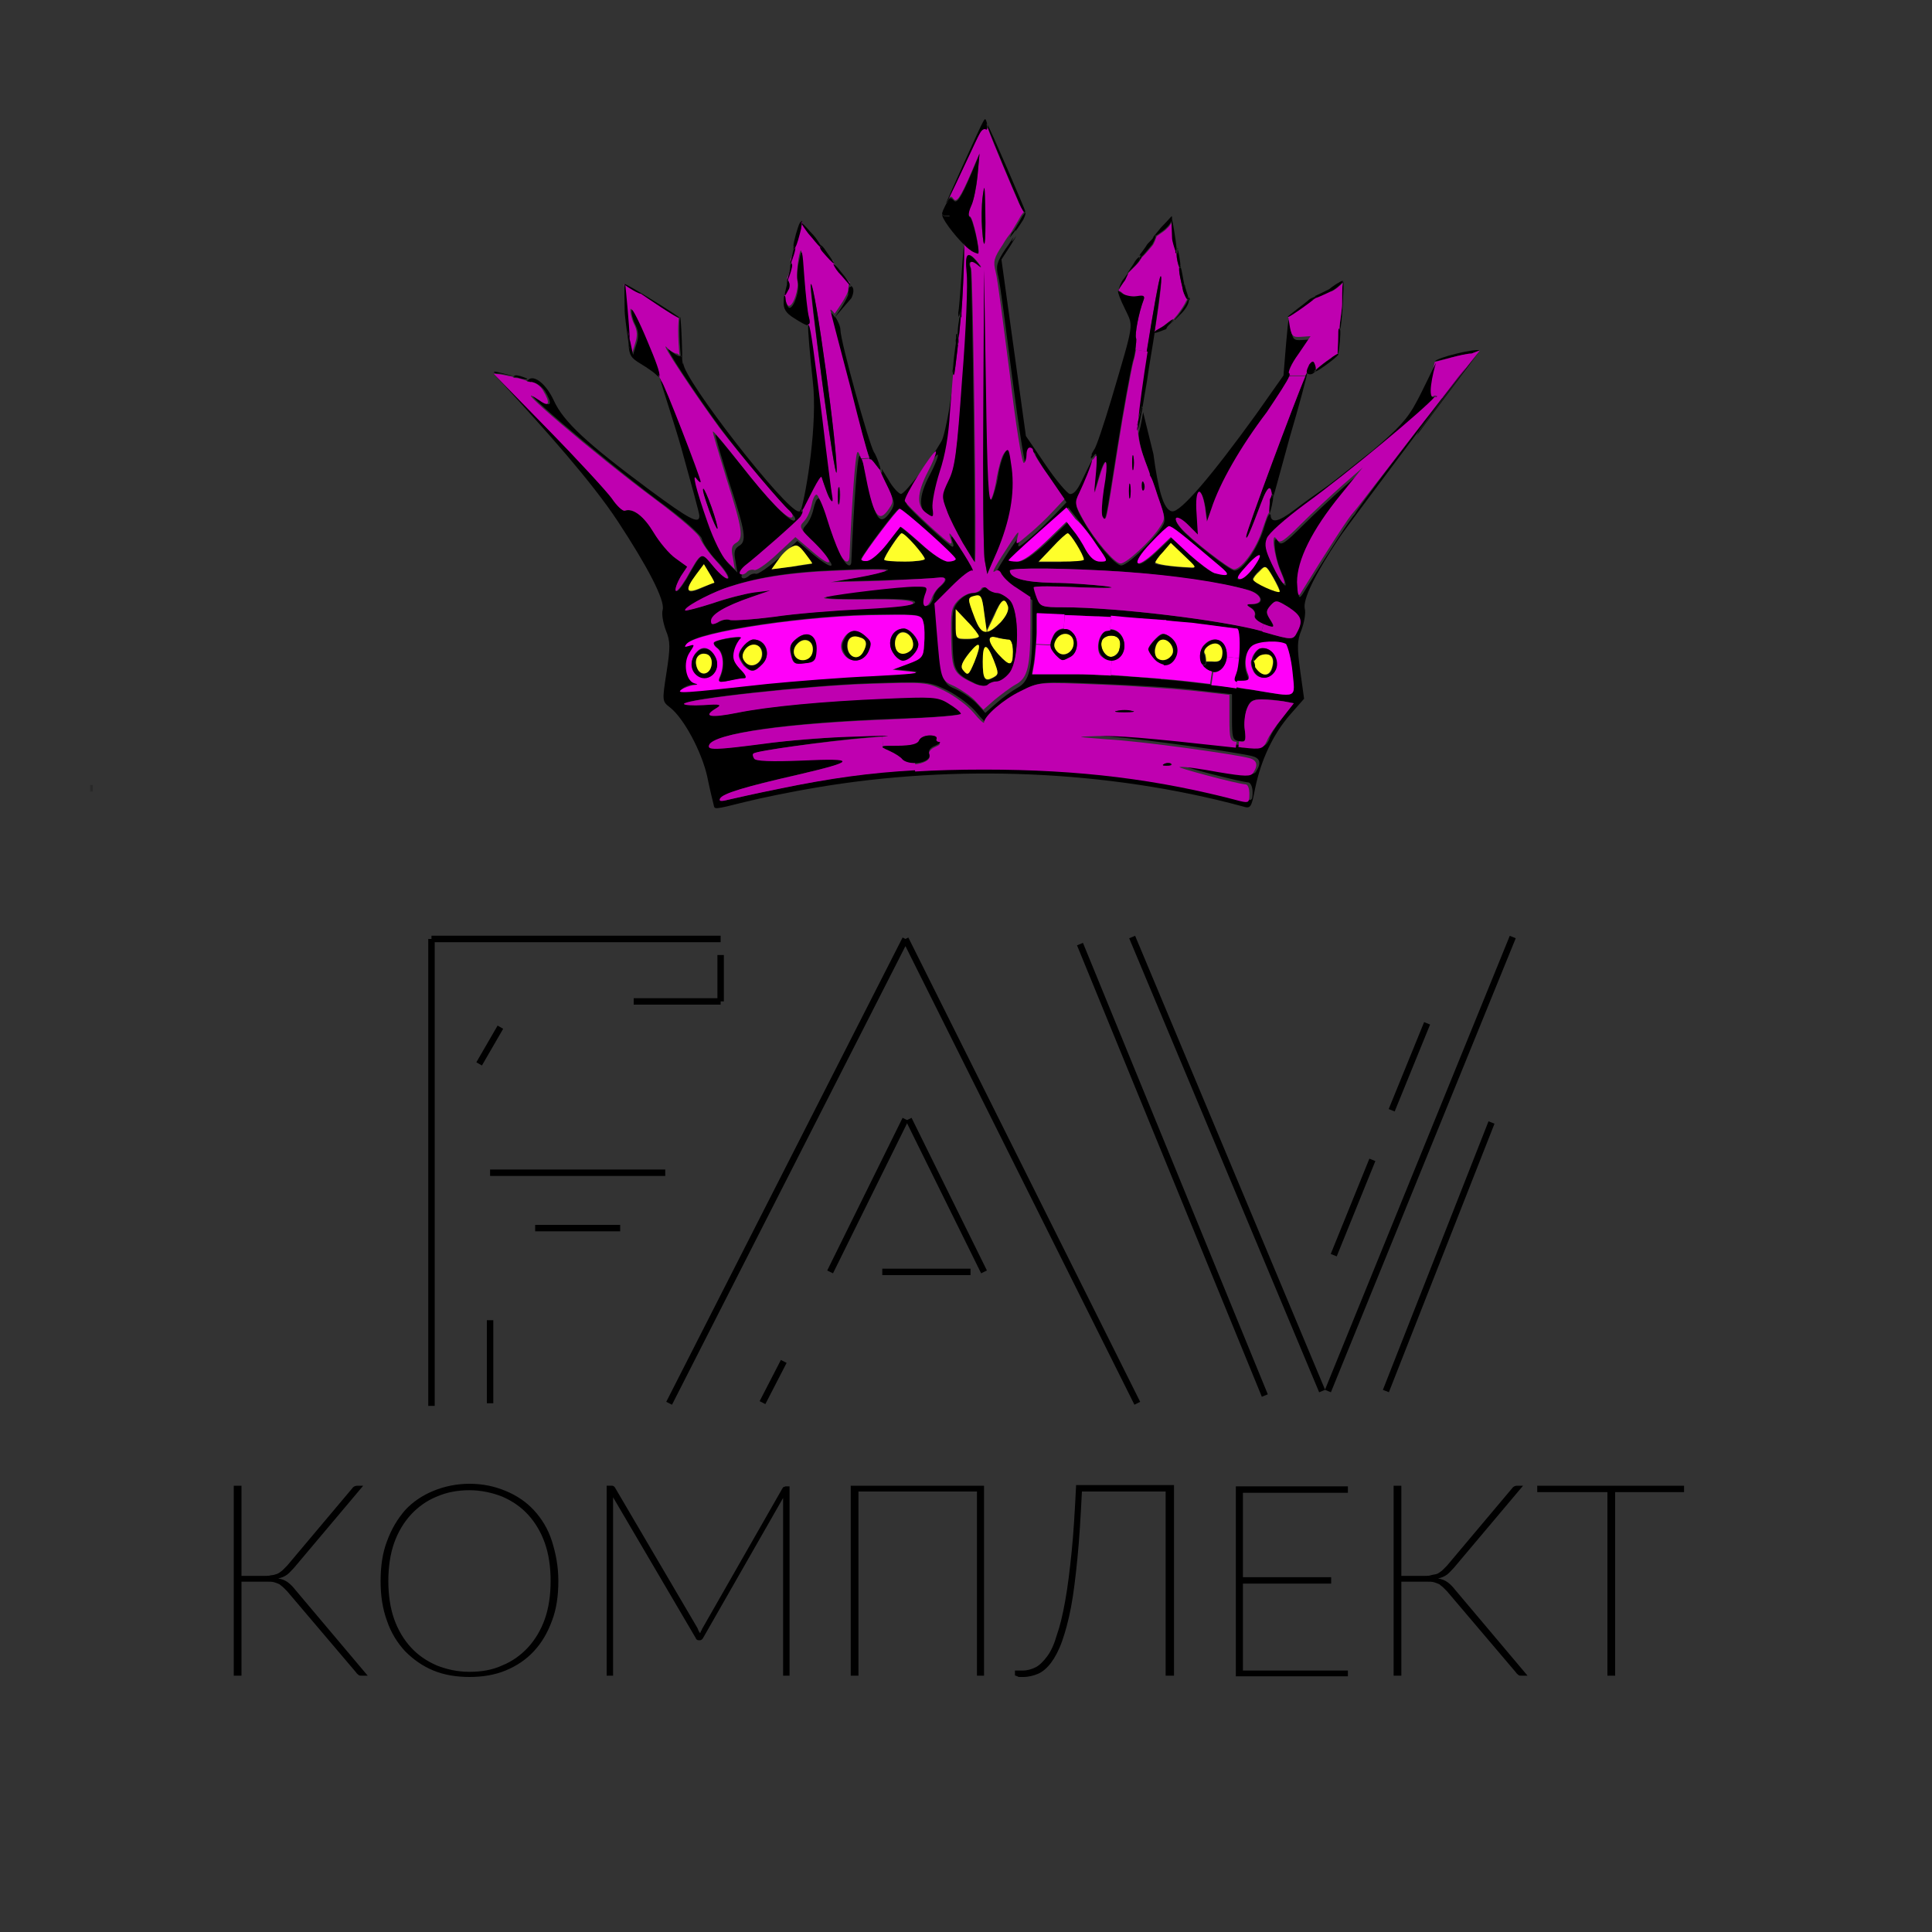 <svg id="Слой_1" xmlns="http://www.w3.org/2000/svg" viewBox="0 0 300 300"><rect x="0" y="0" width="300" height="300" fill="#333333" stroke="none"/><style>.st0,.st1,.st2{fill:#fff;stroke:#000;stroke-miterlimit:10}.st1,.st2{fill:none}.st2{opacity:.2}.st3{fill:#bf00b0}.st4{fill:#ff00f9}.st5{fill:#feff2a}</style><path class="st0" d="M140.6 145.8l-36.7 72.1m36.7-44.1l-11.7 23.7 11.7-23.7zm10.1 23.7H137h13.7zm25.9 20.4l-36-72.1"/><path class="st1" d="M175.8 145.5l29.5 70.5m29.6-70.5L206.2 216m-94.3-70.2H67m0 72.5v-72.5m9.1 36.3h27.2M76.1 205v12.9m7-27.2h13.2m15.6-42.4v7.2m-13.5 0h13.5m9.8 55.9l-3.3 6.4m49.3-71.2l28.7 70.1"/><path d="M57.1 260.2h-.9c-.2 0-.4 0-.5-.1-.1-.1-.3-.2-.4-.4l-10.7-12.6-.6-.6c-.2-.2-.4-.3-.6-.5-.2-.1-.5-.2-.8-.3-.3-.1-.7-.1-1.1-.1h-4v14.6h-1.2v-29.5h1.2v14h3.6c.4 0 .7 0 1-.1.3 0 .6-.1.9-.2.3-.1.5-.3.8-.5l.8-.8 10.1-12c.2-.3.5-.4.8-.4h.9l-10.7 12.7c-.4.4-.7.8-1.1 1.1-.4.3-.9.5-1.4.6.6.1 1.1.3 1.5.6.4.3.8.7 1.1 1.1l11.3 13.4zm29.6-14.7c0 2.3-.3 4.4-1 6.2-.7 1.9-1.6 3.4-2.8 4.7-1.2 1.3-2.7 2.3-4.4 3s-3.6 1-5.6 1c-2 0-3.9-.3-5.6-1s-3.1-1.7-4.4-3c-1.2-1.3-2.2-2.9-2.8-4.7-.7-1.9-1-3.9-1-6.2 0-2.3.3-4.4 1-6.2.7-1.9 1.6-3.4 2.8-4.8 1.2-1.3 2.7-2.3 4.4-3s3.6-1.1 5.6-1.1c2.1 0 3.9.4 5.6 1.1s3.2 1.7 4.4 3c1.2 1.3 2.2 2.9 2.8 4.8s1 3.9 1 6.2zm-1.2 0c0-2.2-.3-4.2-.9-5.9-.6-1.7-1.5-3.2-2.6-4.4-1.1-1.2-2.4-2.1-4-2.8-1.5-.6-3.3-1-5.1-1-1.8 0-3.5.3-5.1 1-1.5.6-2.9 1.6-4 2.8-1.1 1.2-2 2.7-2.6 4.4-.6 1.7-.9 3.7-.9 5.9s.3 4.2.9 5.9 1.5 3.2 2.6 4.4c1.1 1.2 2.4 2.1 4 2.8 1.5.6 3.2 1 5.1 1 1.9 0 3.6-.3 5.1-1 1.5-.6 2.9-1.6 4-2.8 1.1-1.2 2-2.7 2.6-4.4s.9-3.7.9-5.9zm37.1-14.8v29.5h-1v-27.6l-12.4 21.7c-.1.2-.3.4-.5.4h-.2c-.2 0-.4-.1-.5-.4l-12.8-21.8v27.7h-1v-29.5h.8c.1 0 .2 0 .3.1.1 0 .1.1.2.2l12.8 21.8c.1.3.2.5.4.8.1-.1.1-.3.2-.4.1-.1.1-.3.2-.4l12.4-21.7c.1-.1.1-.2.2-.2s.2-.1.3-.1h.6zm30.3 29.5h-1.2v-28.6h-18.4v28.6h-1.2v-29.5h20.7v29.5zm29.3 0H181v-28.6h-13c-.2 4-.4 7.4-.7 10.4s-.6 5.5-1 7.6c-.4 2.1-.9 3.9-1.4 5.3-.5 1.4-1.1 2.5-1.7 3.3-.6.8-1.3 1.4-2 1.7s-1.5.5-2.3.5h-.5c-.2 0-.3 0-.4-.1-.1 0-.2-.1-.3-.1s-.1-.1-.1-.1v-.7h1.2c.7 0 1.4-.2 2-.5.6-.3 1.2-.9 1.8-1.7.6-.8 1.1-1.9 1.5-3.3.5-1.4.9-3.1 1.3-5.3s.7-4.7 1-7.6.5-6.4.7-10.4h15.2v29.6zm27.1-.9v1h-17.4v-29.5h17.4v1H193v13.1h13.7v1H193v13.5h16.3zm27.9.9h-.9c-.2 0-.4 0-.5-.1s-.3-.2-.4-.4l-10.7-12.6-.6-.6c-.2-.2-.4-.3-.6-.5-.2-.1-.5-.2-.8-.3-.3-.1-.7-.1-1.1-.1h-4v14.6h-1.2v-29.5h1.2v14h3.6c.4 0 .7 0 1-.1s.6-.1.9-.2c.3-.1.5-.3.8-.5l.8-.8 10.1-12c.2-.3.5-.4.8-.4h.9l-10.7 12.7c-.4.4-.7.8-1.1 1.1-.4.3-.9.5-1.4.6.6.1 1.1.3 1.5.6.4.3.8.7 1.1 1.1l11.3 13.4zm24.4-28.5h-10.8v28.5h-1.2v-28.5h-10.9v-1h22.8v1z"/><path class="st2" d="M14 122.4h.4"/><path class="st1" d="M74.4 165.2l3.3-5.7m153.9 14.8L215.2 216"/><path class="st0" d="M141.1 173.8l11.7 23.7-11.7-23.7z"/><path class="st1" d="M221.6 158.9l-5.5 13.5m-3 7.7l-6 14.8"/><g id="XMLID_1_"><path d="M229.8 54.3zm0 0c0 .1 0 .1 0 0zm0 0c0 .1 0 .1 0 0 0 .1 0 0 0 0zm-7 1.8s-.1-.1 0 0c.5-.6 6.1-2 7-1.7l-1.3.5c-1.3 0-5.1 1.2-5.7 1.2zm7-1.7c-.6.9-9.2 12.3-9.8 13.2l.3-.6c3.9-5.2 7.2-9.6 7.3-9.8 1.1-1.5 2-2.5 2.2-2.8z"/><path class="st3" d="M228.5 54.9l1.3-.5c-.2.3-1.1 1.4-2.2 2.8-.1.1-1.6 2-3.6 4.6l-1.2-.1c.2-.3.2-.4-.2-.2-1.3.7-.2-3.8.2-5.3.6-.1 4.4-1.3 5.7-1.3z"/><path d="M224 61.7c2-2.6 3.5-4.5 3.6-4.6-2.5 3.2-6.3 8.1-6.5 8.4l-.8 1.4c-5.3 7.1-11.7 15.6-12.4 16.7-3.8 5.7-5.6 9.5-5.3 10.9.2.7-.1 2.2-.5 3.3-.7 1.7-.7 2.7-.2 6.4l.6 4.3-2.2 2.5c-2.6 3-4.5 7-5.4 11.4-.6 3.1-.7 3.2-2 2.8-20.8-5.6-44.5-6.6-66.2-2.9-3.6.6-8.5 1.6-10.9 2.2-5.2 1.3-4.8 1.2-5 .4-.1-.4-.6-2.4-1-4.4-.9-3.9-3.6-8.9-5.7-10.6-1.3-1-1.3-1-.6-5.5.6-3.9.6-4.8-.1-6.5-.4-1.1-.7-2.5-.5-3.2.4-1.5-2.4-6.8-7-13.8-4.1-6.2-11.1-14-17.7-21.2-.9-.9-1.4-1.5-1.6-1.7h.1c.8.8 4.5 4.6 8.7 8.9 4.5 4.7 8.9 9.4 9.7 10.5.8 1.1 1.7 2 2 1.9 1.2-.4 3 .9 4.5 3.4.9 1.5 2.4 3.3 3.4 4l1.8 1.3-1 1.5c-.6.8-1 1.8-.8 2.2.1.4.8-.5 1.6-1.8 2.5-4.4 2.3-4.3 4.3-1.9 1 1.2 2 2 2.2 1.8.2-.2-.6-1.5-1.8-2.7-1.2-1.3-2.2-2.8-2.3-3.4-.1-.6-3-3.2-7-6.1-9.3-7-23.8-19.4-17.9-15.3 1.5 1 1.7.4.5-1.6-.5-.7-1.3-1.3-1.9-1.3-.1-.1-.3-.2-.7-.4.9-.9 2.8.6 4 3.2 1.5 3.3 5.2 6.7 14.9 13.9 6.1 4.5 7.7 5.4 7.7 4 0-.4-1.3-5.1-2.8-10.5-1.1-3.9-3-9.5-3.3-10.8.1 0 .1 0 .1-.1.1.2.3.5.5 1 .3 0 6.1 15 6.1 15.6 0 .2-.3 0-.6-.4-.8-1.3-.2 1.4 1.7 6.8.9 2.5 2.2 5.2 2.9 5.9l1.3 1.3-.3-1.8c-.3-1.4-.1-1.9.5-2.3 1.3-.7 1.1-2.1-1.5-10-1.2-3.9-2.2-7.2-2.1-7.3s1.9 2.2 4.2 5c4.3 5.5 7.6 8.8 8.1 8.3.2-.2 0-.6-.4-1-1.2-.9-7.8-8.9-10.9-13-3.9-5.3-9.4-13.6-8.2-12.5.6.5 1.3 1 1.6 1 .2 0 .3.1.4.3.1.7.1 1.1.2.8 0 2.5 16 23 17.9 23 .2 0 .4 0 .6.1-.2.6-.1.7.2.1.3.2.2.6-.2 1.2-.4.7-6.9 6.3-8.6 7.6-.7.5-1 1-.8 1.3.2.2.6.1 1-.2.3-.3.8-.5 1.2-.4.3.1 1.9-1 3.5-2.4l2.9-2.7 2.6 2.2c3.4 2.8 3.7 1.8.4-1.3-2.3-2.3-2.4-2.5-1.7-3.3.5-.5 1-1.6 1.2-2.5.2-.9.5-1.7.8-1.7.2 0 1 1.7 1.6 3.7.6 2 1.5 4.4 1.9 5.2.8 1.6 1.6 2 1.6.8.4-9 .9-15.6 1.2-16.2.2-.3.4.1.6.9.1.4.2.9.4 1.5 1.4 7.4 2.2 8.7 3.9 6.1.7-1.1.7-1.4-.5-3.8-.5-1-.8-1.8-1-2.3l.1.1c.1.1.1-.2 0-.6.2.3.5.8 1 1.6.7 1.3 1.7 2.3 2 2.3.6 0 4.4-4.9 6.3-8.2.3-.5.8-2.7 1.2-5l.8-5.5c0 .2 0 .4.1.5l-.5 6.1c-.2 3.5-.7 6.5-1.6 9.2-.7 2.2-1.2 4.8-1.1 5.6.2 1.5.2 1.6-.9.8-1.6-1.1-1.6-3.1.2-6.5.9-1.7 1.4-3.1 1.2-3.1-.6 0-5 7.1-4.8 7.7.2.6 6.7 6.6 7.1 6.6.2 0 .2-.4 0-.8-.5-1.5 0-.9 2 2.3 1.1 1.7 1.7 2.9 1.4 2.7-.3-.2-1.7.9-3.2 2.4l-2.7 2.7.3 3.7c.7 8.3.6 8.2 2.9 9.2 1.1.5 2.6 1.6 3.2 2.3l1.2 1.3 1.7-1.5c.9-.8 2.4-1.9 3.3-2.4 1.8-1 2.3-2.8 2.3-9.4v-4.2l-2.1-1.4c-1.1-.8-2.2-1.8-2.4-2.2-.2-.5-.6-.6-1-.4-.6.4.1-1 2.6-4.7 1-1.5 1.2-1.6.9-.6-.4 1.3-.3 1.3 1.7-.4 1.1-.9 2.8-2.6 3.8-3.6l1.8-1.9-2.4-3.5c-1.3-1.9-2.4-3.7-2.4-3.9 0-.2-.2-.4-.5-.4s-.5.5-.5 1.1c0 .6-.2 1.2-.4 1.3-.2.2-1.2-6.1-2.2-13.8-1-7.7-1.9-14.9-2.2-15.9-.4-1.6-.2-2.2 1.1-4.2.6-.8 1-1.5 1.3-1.9-.2.4-.3.7-.3.7.1 0 .4-.4.7-.9-.1.3-.5.9-1 1.7l-1.3 2 1.9 13.7 1.9 13.7 3 4.4c1.6 2.4 3.4 4.5 3.8 4.6.6.1 1.2-.6 1.9-2.1.5-1 1.3-2.7 1.6-3.2v.1c0 .1 0 .2.1.2-.2 1-1.1 3.4-2 5.1-.8 1.6-.8 1.8.6 4.2 1.8 3.2 4.9 6.8 5.8 6.8.9 0 4.5-3.4 6-5.5 1-1.4 1-1.5-.2-4.9-.7-1.9-1.1-3.4-1.3-3.2.4-.2-1.6-3.6-1.8-6.9.1-.2.4-1.4.7-3.3l1.6 6.5c.7 5.2 1.5 8.7 2.9 8.9 1.3.2 6.2-5.6 13-15l4.3-6.1.4-4.9c.2-2.2.3-3.4.4-3.7h.1c.1.1.1.4.2 1 .3 2 .4 2.2 1.8 2.1l1.5-.1-1.9 2.8c-1.1 1.5-1.7 2.9-1.4 3 .1 0 .1.1 0 .3-.3.8-1.7 3-3.6 5.4-4.1 5.5-7.2 11-8.6 15l-.7 2-.3-2.3c-.6-3.6-1.6-2.9-1.3 1l.2 3.3-1.5-1.5c-1.7-1.7-2.7-1.3-1.2.4 1.4 1.7 7.6 6.5 8.3 6.5 1.2 0 3.5-3.3 4.5-6.4.4-1.4.8-2.4 1-2.4 0 .1 0 .2.1.1 0 1.4 1.2 1.2 3.8-.8 1.3-1 3.4-2.5 4.7-3.4 1.3-.9 4.6-3.6 7.4-5.8 3.8-3.2 5.4-4.9 6.7-7.4.9-1.6 2.9-5.9 3.1-6.2-.5 1.5-1.5 6-.2 5.3.4-.2.4-.1.2.2-1.4 1.8-13.2 11.7-20.2 16.8-3.1 2.3-5.6 4.5-5.9 5.3-.4 1-.2 1.9.8 4 1.6 3.4 2.7 4.2 1.3 1-1.1-2.4-1.5-6.4-.5-4.8.4.7 1.1.2 3.8-2.5 1.8-1.8 4.7-4.5 6.4-6l3.1-2.7-3.4 4.2c-4.4 5.5-6.8 10.2-6.8 13.6 0 2.2.1 2.4.7 1.5 4.4-7.1 7.4-11.7 8.1-12.4.3-.8 8.6-11.6 13.6-18.1zm-22.6 36.5c.9-1.8.6-2.6-1.3-3.9-1.8-1.1-1.9-1.2-2.8-.3-.7.8-.8 1.1-.2 2 .9 1.5.8 1.6-.9.9-.9-.4-1.5-.9-1.3-1.3.1-.4-.1-.9-.6-1.2-.8-.5-.8-.6.3-.6 1.9 0 1.4-1.6-.8-2.2-4-1.1-11.6-2.2-19-2.8-8.6-.6-17.9-.7-17.9-.2 0 1.2 2.2 1.8 6.6 1.9 2.6 0 6.3.3 8.1.5 2.3.3.9.3-3.8.2-4-.2-7.2-.2-7.2 0s.2.9.5 1.7c.5 1.3.7 1.4 4.1 1.4 8.2 0 24.7 2 30.8 3.7.2.1.4.1.5.2 4.1 1.2 4.3 1.2 4.9 0zm-2.3 13.3l1.8-2.3-1.6-.3c-.9-.2-2.4-.3-3.4-.3-1.5 0-1.9.3-2.3 1.5-.3.8-.4 2.3-.3 3.3.2 1.6.1 1.8-.9 1.7-1-.2-1.1-.5-1.1-3.7v-3.6l-5.3-.6c-2.9-.4-9.6-.8-14.8-1-9.5-.4-9.6-.4-12.3 1-2.7 1.3-5.7 3.9-5.7 4.9 0 .3-.7-.4-1.6-1.5-.9-1.1-2.9-2.6-4.5-3.4-2.9-1.4-3-1.4-12.1-1.1-9.2.3-28.4 2.4-28.4 3.1 0 .2 1.4.3 3 .2 2.8-.2 2.9-.2 1.8.6-1.9 1.2-.7 1.4 3.4.6 4.9-1 13.5-1.8 23.1-2.2 7.1-.3 8.1-.2 9.7.7 1 .6 1.9 1.3 2 1.6.1.3-3.8.7-10.7.9-16.3.6-27.8 2.2-28.4 4-.3.9.8.8 8.5-.2 3.4-.4 9.6-.9 13.7-1.1 5.4-.2 6.7-.2 4.7 0-.6.1-1.5.1-2.6.2-6.1.5-17.1 2.1-17.4 2.4-.1.1-.1.5.1.8.2.4 2.6.5 7.5.3 8.5-.4 8.3.1-.7 2.2-8.4 1.9-11.7 2.9-12.1 3.7-.3.4.1.5 1.2.2.8-.2 4.4-1 7.9-1.7 8.2-1.7 14.2-2.5 21.3-2.9 3.2-.2 6.7-.3 10.7-.3 14.8 0 27 1.5 39.8 4.9 1.3.3 1.4.2 1.4-1.1 0-.8-.3-1.4-.6-1.5-1.4-.1-11.1-2.6-10.2-2.7.5 0 3.2.3 6 .8 4.2.8 5.1.8 5.4.1.8-1.3.5-2-.7-2.3-2.4-.6-16.6-2.6-21.7-3-5-.4-5.1-.5-1.6-.5 3.1-.1 7 .3 21.6 1.8.3 0 .6.1.8.1 2.7.3 3 .2 3.6-1 0-.4 1-2 2-3.3zm-4.8-4.4c7.4 1.2 6.8 1.5 6.3-2.8-.2-2-.6-3.9-1-4.1-1-.7-4.3-.5-5.3.3s-1.3 2.8-.6 4.4c.3.8.1 1-1 1h-.7c-.5-.1-.5-.4-.1-1.4.2-.5.3-1.3.4-2.3.2-2.1.1-4.6-.3-4.6-.2 0-3.2-.4-6.7-.8-1.1-.1-2.6-.3-4.3-.4-2.6-.2-5.7-.5-8.5-.6-.9-.1-1.7-.1-2.5-.1l-4.7-.2-4.4-.2v3c0 .6 0 1.2-.1 1.8-.1 1.2-.2 2.3-.3 2.9l-.3 1.7h6.8c1.6 0 3.4.1 5.4.2 2.5.1 5.2.3 8 .6 2.5.2 5.1.5 7.6.8 1.4.2 2.7.4 3.9.5.9.1 1.7.2 2.4.3zm4.4-15.3c.1-.1-.3-1.1-1-2.2-1.1-1.9-1.2-1.9-2.2-1-.5.5-1 1.1-1 1.3.1.5 3.9 2.2 4.2 1.9zm-4.2-3.5c2-2.8.9-2.7-1.5.2-.9 1.1-1.1 1.5-.5 1.5.5-.1 1.4-.8 2-1.7zm-5.9.7c2.3.6 2.5.3.8-1.1-6.1-5.1-7.4-6.1-7.8-6.1-.2 0-1.6 1.2-2.9 2.7-3.1 3.3-2.4 4.3.9 1.2l2.3-2.2 2.9 2.7c1.4 1.3 3.2 2.6 3.8 2.8zm-4-.8c1.2.1 1.2 0-.8-1.8l-2.1-1.9-1.2 1.4c-.7.8-1.2 1.5-1.2 1.6.1.2 2.6.5 5.3.7zm-13.8-1c1.2 0 1.2 0-.4-2.4-.9-1.3-2.3-3.2-3.1-4.2l-1.4-1.8-4.5 4c-2.5 2.2-4.5 4.1-4.5 4.2s.6.2 1.3.2c.8 0 2.4-1.1 4.5-3.1l3.2-3.1 1 1.3c.6.7 1.4 2.1 2 3.1.4 1.2 1.1 1.8 1.9 1.8zm-6 0c1.9 0 3.5-.2 3.5-.3 0-.6-2.2-4-2.6-4-.2 0-1.3 1-2.4 2.2l-2.1 2.2h3.6zm-17.6 0c.7 0 1.2-.2 1.2-.4 0-.5-8.2-7.8-8.8-7.8-.4 0-5.4 6.7-5.9 7.8-.1.2.3.4.9.3.6-.1 1.9-1.2 3-2.6 1.1-1.4 2-2.6 2.1-2.7s1.5 1.1 3.2 2.6c1.8 1.6 3.6 2.8 4.3 2.8zm-1.2 3.9c1.2-1 1.1-1.6-.3-1.4-.6.1-4.6.3-8.8.4l-7.6.2 4.1-.7c2.3-.4 4.3-.9 4.5-1.1.2-.2-3.2-.2-7.5 0-8 .3-13.2 1.2-17.7 2.8-2.7 1-6.3 3-6 3.4.1.1 2-.4 4.2-1.1 2.2-.7 5.1-1.5 6.5-1.7l2.5-.3-2.9 1c-4.1 1.4-6.3 2.7-6.3 3.7 0 .7.2.7 1.1.2.6-.3 1.4-.5 1.9-.3.4.2 3.4 0 6.7-.5 3.2-.4 9.5-1 13.9-1.2 5.6-.3 8-.6 7.8-1-.1-.4-2.5-.6-7.8-.5-5 .1-6.9-.1-5.7-.4 2.3-.6 11.4-1.6 13.9-1.6 1.8 0 1.8.1 1.4 1.3-.3.9-.3 1.5 0 1.7.3.2.7-.3 1-1 0-.6.6-1.5 1.1-1.9zm-2.5 9c.1-1.2 0-2.7-.1-3.4-.3-1.3-.4-1.3-6.3-1.3-11.2 0-28.8 2.6-30.4 4.5-.4.5-.3.5.4.3.9-.3.9-.3.1 1-1 1.6-.6 4.5.7 4.8.7.2.7.3-.2.3-.6 0-1.4.3-1.8.7-.8.6-.1.6 13.4-.9 4.1-.4 11.4-1 16.3-1.2 5.9-.3 8-.5 6-.7l-2.9-.3 2.4-.9c2.1-.8 2.3-1 2.4-2.9zm-3-12.9c1.7 0 3.1-.2 3.1-.4 0-.5-3.1-4-3.6-4-.4 0-2.7 3.6-2.7 4.1 0 .2 1.5.3 3.2.3zm-14.4.3s-.5-.8-1.1-1.6c-1-1.3-1.3-1.5-2.2-.9-.6.4-1.4 1.3-2 2l-1 1.4 3.2-.4c1.7-.2 3.1-.4 3.1-.5zm-15.2 3c.1 0-.2-.6-.7-1.4l-.9-1.4-1.2 1.6c-1.8 2.4-1.6 3.1.7 2.1 1-.5 2-.9 2.1-.9z"/><path class="st3" d="M222.8 61.6l1.2.1c-5 6.4-13.3 17.3-13.8 17.8-.7.7-3.7 5.3-8.1 12.4-.5.9-.6.6-.7-1.5 0-3.4 2.3-8.1 6.8-13.6l3.4-4.2-3.1 2.7c-1.7 1.5-4.6 4.2-6.4 6-2.7 2.7-3.4 3.2-3.8 2.5-1-1.6-.5 2.4.5 4.8 1.4 3.2.3 2.4-1.3-1-1-2.1-1.2-3-.8-4 .3-.8 2.8-3 5.9-5.3 6.9-5 18.7-14.9 20.2-16.7z"/><path d="M221.1 65.5c.2-.2 4-5.1 6.5-8.4-.1.2-3.4 4.6-7.3 9.8l.8-1.4zm-12.6-21.8c.1 0 .1 0 0 0 .1 0 0 0 0 0zm.1 0c.1.7-.2 6.5-.5 7.4 0-.1-.1-.2-.1-.1 0-.7.4-3 .4-3.8 0-.8 0-2.6.1-3.3 0-.1.1-.1.1-.2zm-.1 0s.1 0 0 0c0 .1 0 .1-.1.2.1-.1.1-.2.1-.2zm0 0c0-.1 0-.1 0 0z"/><path d="M206.4 44.9c.3-.3 1.8-1.3 2.1-1.3v.2c-.3.4-1.4 1.3-1.8 1.4-1.3.7-2.1 1-2.6 1.1l.2-.2s-.1-.1-.2-.1c.5-.2 1.3-.6 2.3-1.1z"/><path class="st3" d="M208.5 43.9c-.1.7-.1 2.5-.1 3.3 0 .8-.4 3.1-.4 3.8-.1.1-.1.6-.1 1.4 0 .8-.1 2-.1 2.5-.2.1-.7.4-1.3.8-.6.4-1.7 1.3-2.2 1.7 0-.2 0-.5-.1-.7-.3-.7-.4-.7-.8-.1-.2.4-.4.9-.4 1.1l-.3.6h-2.5c.1-.2.1-.3 0-.3-.3-.1.3-1.5 1.4-3l1.9-2.8-1.5.1c-1.3.1-1.5-.1-1.8-2.1-.1-.5-.1-.9-.2-1 .5-.2 3.2-2.1 4-2.8.4-.1 1.3-.5 2.6-1.1.5-.1 1.6-1 1.9-1.4z"/><path d="M208.1 51.2c.1.5-.1 2.9-.3 3.7h-.1c0-.5.1-1.7.1-2.5s0-1.3.1-1.4c.1.2.1.3.2.2-.1 0 0-.1 0 0 0-.1 0-.1 0 0z"/><path d="M208.1 51.1s-.1.1 0 0c-.1.2-.1.1-.1-.1 0-.1 0 0 .1.1zm-.3 3.8c.1 0 0 0 0 0 0 .1 0 0 0 0zm0 0s0 .1 0 0c0 .1-.1.1-.1.2.1-.1.1-.1.1-.2zm0 .2c0-.1 0-.1 0 0 0 0 0 .1 0 0z"/><path d="M207.8 54.9v.2c-.5.6-2.8 2.3-3.5 2.6 0-.1.1-.2.1-.3.5-.5 1.6-1.3 2.2-1.7.4-.4 1-.7 1.2-.8zm-3.5-8.7s0 .1-.2.2c-.5.1-.5 0 0-.3.1 0 .2.1.2.1zm-.1 10.5c.1.2.1.5.1.7-.2.1-.3.3-.3.3 0 .1.1 0 .2 0 0 .1 0 .1-.1.1-.4.5-1.2.4-1.2-.1 0-.2.2-.7.4-1.1.5-.6.7-.6.9.1z"/><path d="M204.3 57.4c0 .1 0 .2-.1.3-.1 0-.2.1-.2 0 .1 0 .2-.1.3-.3zm-.2-11.3c-.5.3-.5.5 0 .3-.8.7-3.5 2.6-4 2.8h-.1c-.4.1 2.8-2.2 3.3-2.7.3-.2.6-.3.8-.4zm-6.5 30.6s0 .1-.1.2c-.1-1.2-.4-2.2-1.7 1.3-1.7 4.5-2.3 5.9-2.3 5.1 0-.8 7.5-21.1 9.2-24.9l.3-.6c0 .4-1.3 5.3-2.7 10-1.2 4.3-2.3 8.5-2.6 9.4v-.3c0-.1-.1-.2-.1-.2zm0 0c0-.1 0-.1 0 0z"/><path class="st3" d="M200.2 58.4h2.5c-1.6 3.8-9.2 24.1-9.2 24.9 0 .8.6-.6 2.3-5.1 1.3-3.5 1.6-2.4 1.7-1.3-.1.2-.1.4-.3.7 0 .4-.2 1.6-.1 2-.2 0-.5 1-1 2.4-.9 3.1-3.3 6.4-4.5 6.4-.7 0-6.9-4.8-8.3-6.5-1.5-1.8-.5-2.1 1.2-.4L186 83l-.2-3.3c-.3-3.9.7-4.6 1.3-1l.3 2.3.7-2c1.3-4 4.5-9.6 8.6-15 1.8-2.7 3.2-4.8 3.5-5.6zm-.1 35.9c2 1.3 2.3 2.1 1.3 3.9-.6 1.2-.8 1.2-5 0-.2 0-.3-.1-.5-.2l.3-1.1c1.8.7 1.9.6.9-.9-.5-.9-.5-1.2.2-2 .8-.9 1-.8 2.8.3zm.8 14.9l-1.8 2.3c-1 1.2-2.1 2.8-2.4 3.6-.6 1.2-.9 1.3-3.6 1-.3 0-.6-.1-.8-.1l.1-.9c1 .2 1.1 0 .9-1.7-.2-1 0-2.5.3-3.3.5-1.2.9-1.5 2.3-1.5 1 0 2.5.2 3.4.3l1.6.3z"/><path class="st4" d="M200.7 104.3c.4 4.3 1 4-6.3 2.8-.8-.1-1.5-.2-2.4-.4l.1-1h.7c1.1 0 1.3-.2 1-1-.7-1.6-.4-3.6.6-4.4 1-.8 4.3-.9 5.3-.3.3.5.8 2.3 1 4.3zm-3.1.3c1.5-1.5 0-4.4-2-3.9-.6.2-1.3 1.4-1.2 1.7-.2.1-.3.8.2 1.8.6 1.2 2.1 1.4 3 .4z"/><path d="M200.2 49.2c-.1.1-.1.1 0 0-.1.1-.1.1 0 0-.1 0-.1 0 0 0z"/><path class="st5" d="M197.7 89.7c.6 1.1 1.1 2.1 1 2.2-.3.3-4.1-1.4-4.1-1.9 0-.2.4-.8 1-1.3.9-1 1-.9 2.1 1z"/><path d="M195.7 100.7c2-.5 3.5 2.4 2 3.9-.9 1-2.4.8-3-.4-.5-1-.4-1.7-.2-1.8 0 .4.1.4.3.3.1.2.1.5.2.9 1 1.5 2.2 1.6 2.6.1.5-1.6-.2-2.3-1.6-2-.4.1-.9.8-1.1 1-.1-.2-.2-.3-.3-.3-.2-.3.5-1.5 1.1-1.7zm2-23.8v.3c-.1.2-.1.3-.1.1V77c0-.1.1-.2.1-.2-.1-.1 0 0 0 .1z"/><path d="M197.6 77.2c0 .2.1.2.1-.1 0 .7-.4 2.3-.5 2.5 0-.1 0-.1-.1-.1 0-.4.1-1.5.1-2 .2-.3.2-.5.3-.7.1.2.1.3.1.4z"/><path class="st5" d="M195.9 101.7c1.4-.4 2.1.4 1.6 2-.4 1.4-1.6 1.4-2.6-.1 0-.4-.1-.7-.2-.9.3-.3.7-.9 1.2-1z"/><path d="M197.2 79.7s-.1 0-.1-.1c.1-.1.1 0 .1.1z"/><path class="st3" d="M196.2 96.9l-.3 1.1c-6.1-1.7-22.6-3.7-30.8-3.7-3.3 0-3.6-.1-4.1-1.4-.3-.8-.5-1.5-.5-1.7 0-.2 3.3-.2 7.2 0 4.8.2 6.1.1 3.8-.2-1.9-.2-5.5-.5-8.1-.5-4.3-.1-6.6-.7-6.6-1.9 0-.5 9.2-.4 17.9.2 7.4.5 15 1.6 19 2.8 2.2.6 2.7 2.1.8 2.2-1 0-1.1.1-.3.6.5.3.8.8.6 1.2-.1.4.5.9 1.4 1.3z"/><path class="st4" d="M193.1 88.4c2.4-2.8 3.5-3 1.5-.2-.7.9-1.5 1.7-2 1.7-.6 0-.5-.4.5-1.5z"/><path class="st3" d="M193.9 117.7c1.3.3 1.5 1.1.7 2.3-.4.6-1.2.6-5.4-.1-2.7-.5-5.4-.9-6-.8-.9 0 8.8 2.6 10.2 2.7.4 0 .6.7.6 1.5 0 1.3-.1 1.4-1.4 1.1-12.8-3.4-25-4.9-39.8-4.9-4 0-7.5.1-10.7.3l-.1-1.1c1.3-.1 2.6-.7 2.3-1.4-.2-.5.2-1 .9-1.3.7-.3.9-.5.6-.6-.4 0-.5-.3-.4-.6.2-.3-.3-.6-1-.6-.8 0-1.5.4-1.7.8-.2.6-1.1.8-3.3.8-1.4 0-2.1 0-2.3.1l-.1-1.5c2-.2.7-.2-4.7 0-4.1.1-10.2.6-13.7 1.1-7.7 1-8.8 1-8.5.2.6-1.8 12.1-3.4 28.4-4 7-.3 10.9-.6 10.7-.9-.1-.3-1-1-2-1.6-1.6-1-2.6-1-9.7-.7-9.6.4-18.2 1.2-23.1 2.2-4 .8-5.3.6-3.4-.6 1.2-.7 1-.8-1.8-.6-1.7.1-3 0-3-.2 0-.7 19.2-2.8 28.4-3.1 9.2-.3 9.3-.3 12.1 1.1 1.6.8 3.6 2.3 4.5 3.4.9 1.1 1.6 1.7 1.6 1.5 0-1 3-3.6 5.7-4.9 2.8-1.4 2.8-1.4 12.3-1 5.3.2 11.9.7 14.8 1l5.3.6v3.6c0 3.2.1 3.6 1.1 3.7l-.1.9c-14.5-1.6-18.4-1.9-21.6-1.8-3.5.1-3.4.1 1.6.5 5.5.3 19.7 2.3 22 2.9zm-12.7 1.2c.6 0 .9-.1.7-.3-.2-.2-.6-.2-1 0-.5.2-.4.3.3.3zm-6.6-8.3c1.3 0 1.8-.1 1.2-.2-.6-.1-1.7-.1-2.4 0-.6.1-.1.2 1.2.2z"/><path d="M194.7 102.6c-.2.1-.3.1-.3-.3.1 0 .2.1.3.3z"/><path class="st4" d="M192.1 97.6c.4 0 .5 2.5.3 4.6l-1.9-.2v-.3c0-2.3-2-3.2-3.5-1.6-.8.8-.8 2.5-.3 3 0 .2.2.4.6.7.3.2.6.4.9.4l-.3 2c-2.5-.3-5-.6-7.6-.8l.2-2.2c.8.1 1.6-.4 2-1.5.4-1.1-.1-2.4-1.3-3.1-.2-.1-.4-.2-.6-.2l.2-2.1c1.7.2 3.2.3 4.3.4 3.8.5 6.8.9 7 .9z"/><path class="st4" d="M190.5 102l1.9.2c-.1.9-.2 1.8-.4 2.3-.4 1-.4 1.3.1 1.4l-.1 1c-1.3-.2-2.6-.4-3.9-.5l.3-2c1 .1 2-1 2.1-2.4z"/><path d="M190.5 101.7v.3c-.1 1.4-1.1 2.5-2.2 2.3-.3-.1-.6-.2-.9-.4-.4-.3-.6-.5-.6-.7.1.1.2.1.3.1.1 0 .2-.2.2-.5h.9c1.1.1 1.5-.2 1.6-1.1.1-.8-.2-1.4-.7-1.6-.9-.4-2.5.8-2.1 1.5.1.2.2.8.2 1.2-.4.1-.5.2-.5.4-.5-.5-.6-2.2.3-3 1.6-1.7 3.5-.8 3.5 1.5z"/><path class="st4" d="M189.4 87.9c1.7 1.4 1.5 1.7-.8 1.1-.6-.2-2.3-1.5-3.9-2.9l-2.9-2.7-2.3 2.2c-3.3 3.1-4 2.1-.9-1.2 1.4-1.5 2.7-2.7 2.9-2.7.5 0 1.8 1 7.9 6.2z"/><path class="st5" d="M189.1 100c.5.2.8.8.7 1.6-.1 1-.5 1.2-1.6 1.1h-.9c0-.4-.1-1.1-.2-1.2-.5-.7 1.1-1.9 2-1.5z"/><path d="M187.2 102.7c0 .3 0 .5-.2.5-.1 0-.2 0-.3-.1 0-.2.2-.3.5-.4z"/><path class="st5" d="M183.9 86.3c1.9 1.8 2 1.9.8 1.8-2.8-.1-5.3-.5-5.3-.8 0-.1.5-.9 1.2-1.6l1.2-1.4 2.1 2z"/><path d="M184.6 46.7c0 .5-.6 1.5-1.4 2.2l-.8.8v-.1l.6-.7c.6-.8 1.2-1.7 1.4-2.2 0-.1 0-.1.1-.2.1.1.2.1.2.1.1-.1 0-.2 0-.4-.2 0-.1.1-.1.5z"/><path d="M184.5 46.1c0 .2.1.3 0 .4 0 0-.1 0-.2-.1.1-.2.2-.3.2-.3z"/><path d="M184.5 46.1s-.1.1-.2.3c-.3-.3-.7-1.3-.7-1.8v-.1c.1.4.2.6.3.5.1-.1 0-.4 0-.9 0 0 0 .1.1.2 0 .4.4 1.3.5 1.8z"/><path class="st3" d="M184.3 46.5c0 .1 0 .1-.1.2-.2.5-.8 1.4-1.4 2.2l-.6.7c-.3-.1-1.2.8-1.8 1.2-.5.3-.9.5-1.1.7 1-6.2 1.2-8.9.9-8.5-.3.3-1.2 5.9-2.1 11.6l-1.8-.3c.1-.9.2-1.6.1-1.8-.2-.6.4-3.9 1.2-6 .2-.5-.1-.6-1.1-.5-.8.2-1.7 0-2.1-.4-.3-.3-.6-.5-.7-.4V45l1-1.5c.3-.6.5-1.1.5-1.1l1.1-1.1c.5-.5.8-.9.9-1.2.3-.3.8-.8 1.7-1.9.3-.3.6-1.2.7-1.5l1-.7c.7-.5 1.2-1.1 1.4-1.6 0 .6.1 2.2.1 2.7 0 .4.4 1.7.6 2.2v.3c0 .5.2 1.5.4 1.9v.5c0 .4.3 1.8.5 2.6v.1c0 .4.4 1.4.7 1.8z"/><path d="M183.9 44.2c.1.5.1.9 0 .9-.1.1-.2-.2-.3-.5 0-.5.1-.6.3-.4z"/><path d="M183.9 44.2c-.1-.2-.2-.1-.3.4-.2-.8-.5-2.2-.5-2.6v-.5c.1.1.1.2.2.1v-.2c0 .1.1.2.1.3.1.2.3 1.6.5 2.5zm-1-5.4c.1.3.4 1.9.4 2.5-.1-.2-.2-.2-.2.1-.2-.4-.4-1.4-.4-1.9v-.3c.1.3.2.2.1-.4.1.2.1.1.1-.3-.1.1-.1.2 0 .3z"/><path d="M183.3 41.3v.2c-.1.1-.1.1-.2-.1-.1-.3 0-.3.2-.1zm-1.9 57.4c1.2.7 1.7 1.9 1.3 3.1-.4 1.1-1.2 1.6-2 1.5-.4-.1-.9-.3-1.3-.7-.6-.6-1.1-1.3-1.1-1.7 0-.3.5-1 1.1-1.6.6-.6 1-.9 1.5-.8.1 0 .3.1.5.2zm.5 3.1c.8-1-.5-2.9-1.7-2.4-.9.3-1.2 2.1-.5 2.8.6.6 1.6.4 2.2-.4zm.8-63.3c0 .4 0 .5-.1.3.1.6.1.7-.1.4.1-.5.1-1 .2-.7z"/><path d="M182.7 38.5c-.1-.3-.1.2-.1.7-.2-.5-.6-1.8-.6-2.2 0-.5-.1-2.1-.1-2.7 0-.1.1-.2.1-.2.1.3.6 3.3.7 4.4zm-.4 11.1l-.6.6.6-.6zm-.6.6l.6-.5c0 .2-1.1.8-1.2 1.4-1 .4-1.6.6-1.8.6v-.2c.2-.2.6-.4 1.1-.7.6-.3 1.5-1.2 1.8-1.2l-.5.6z"/><path class="st5" d="M180.2 99.4c1.2-.5 2.5 1.4 1.7 2.4-.6.8-1.6.9-2.2.4-.7-.7-.3-2.4.5-2.8z"/><path d="M181.9 33.6c.1-.1.1.1.1.5-.1-.1-.1 0-.1.2-.2.5-.7 1.1-1.4 1.6l-1 .7c0-.2 0-.2-.1 0 0 .1-.1.2-.3.3h-.1l1.3-1.6c.8-.8 1.5-1.6 1.6-1.7z"/><path d="M181.9 34.3c0-.2 0-.3.1-.2 0 .1 0 .1-.1.2zm-.1 84.3c.2.2-.1.3-.7.3s-.7-.1-.3-.3c.4-.2.9-.1 1 0z"/><path class="st4" d="M181.1 96.3l-.2 2.1c-.5-.1-.9.2-1.5.8-.6.6-1.1 1.3-1.1 1.6 0 .3.5 1.1 1.1 1.7.4.4.9.6 1.3.7l-.2 2.2c-2.8-.2-5.5-.4-8-.6l.1-2.3c1.1 0 2-.9 2-2.3s-1-2.5-2.2-2.5l.1-2.1c2.9.3 5.9.5 8.6.7z"/><path d="M180.2 42.9c.3-.3 0 2.3-.9 8.5-.2.2-.2.2 0 .2-.3 2.1-.8 4.7-1.2 7.6-.3 1.6-.5 3-.7 4.1l-.1-.2-.7 2.3c.2-2.3.8-6.7 1.5-11.1.9-5.6 1.9-11.2 2.1-11.4z"/><path class="st3" d="M170 76.5l.8-2.7c1.1-3.6 1.5-2.3.7 2.2-.3 2-.4 3.8-.2 4.2.5.8.4 1.3 2.3-10.8.9-5.7 2-11.7 2.4-13.3.2-.6.3-1.3.4-1.8l1.8.3c-.7 4.4-1.3 8.8-1.5 11.1V67c.2 3.3 2.2 6.7 1.8 6.9.2-.2.7 1.3 1.3 3.2 1.2 3.4 1.2 3.4.2 4.9-1.4 2.1-5.1 5.5-6 5.5-.9 0-4-3.6-5.8-6.8-1.3-2.4-1.4-2.6-.6-4.2.8-1.7 1.8-4.1 2-5.1.1 0 .3-.2.4-.4.4-.6.5.1.3 2.5l-.3 3zm7.6-.4c.2-.2.2-.7 0-1.1-.2-.4-.3-.3-.3.3 0 .7.1 1 .3.8zm-1.6-3.3c.1-.5.1-1.4 0-1.9s-.2-.1-.2 1c0 1 .1 1.4.2.9zm-.5 4.4c.1-.5.1-1.4 0-1.9s-.2-.1-.2 1c0 1 .1 1.4.2.9z"/><path d="M179.4 36.6c.1-.1.2-.1 0 0l-.3.3c.2-.1.3-.2.3-.3z"/><path d="M179.1 36.9l.4-.3c-.1.3-.4 1.2-.7 1.5-.9 1.1-1.4 1.7-1.7 1.9.1-.1.1-.2 0-.3s-.1 0-.2 0c.1-.2 1-1.3 1.2-1.7.1-.2.7-.7 1-1.1zm.2 14.5v.2c-.2 0-.2 0 0-.2zM177.6 75c.2.4.1.9 0 1.1-.2.2-.3-.1-.3-.7 0-.7.2-.8.3-.4zm-1.1-29c1-.2 1.3-.1 1.1.5-.8 2.1-1.4 5.4-1.2 6 .1.2 0 .9-.1 1.8-.1.6-.2 1.2-.4 1.8-.4 1.6-1.5 7.6-2.4 13.3-1.9 12.1-1.8 11.6-2.3 10.8-.2-.4-.1-2.2.2-4.2.8-4.5.4-5.8-.7-2.2l-.8 2.7.3-3.3c.2-2.4.1-3.1-.3-2.5-.2.3-.3.4-.4.4.1-.3.1-.5 0-.5 0 0-.1.1-.1.2.1-.3.3-.7.5-1 .3-.3 1.5-3.9 2.7-7.9 3.6-12.2 3.4-11.1 2.1-13.9-.8-1.6-1.1-2.5-1.1-2.8.1 0 .3.1.7.4.5.3 1.5.5 2.2.4zm.8 17.2l.1.2c-.4 2-.6 3.1-.7 3.3v-1.2l.6-2.3z"/><path d="M177.2 39.8c.1 0 0 .2 0 .3-.5.5-.2-.2-.2-.2 0-.1.1-.1.2-.1z"/><path d="M176.9 39.9c.1 0-.3.7.2.2-.1.3-.5.8-.9 1.2l-1.1 1.1-.1.1 1-1.5c.3-.6.7-1 .9-1.1zm-.3 25.8v1.1c-.1.1-.1-.1 0-.7-.1-.1 0-.3 0-.4zm-.6 5.2c.1.5.1 1.4 0 1.9s-.2.1-.2-1c0-1 .1-1.4.2-.9zm-.2 39.5c.7.1.1.2-1.2.2s-1.8-.1-1.2-.2c.7-.2 1.8-.2 2.4 0zm-.3-35.1c.1.5.1 1.4 0 1.9s-.2.1-.2-1c0-1 .1-1.4.2-.9zm-.3-32.9s-.2.5-.5 1.1c-.4.5-.8 1.1-1 1.5.1-.4.4-1.3.8-1.7.3-.4.5-.7.6-.8l.1-.1zm-.1.1l.1-.1-.1.1z"/><path class="st5" d="M172.5 98.7c1.3 0 1.7.8 1.3 2.2-.2.6-.8 1.1-1.3 1.1-1 0-1.9-1.8-1.3-2.7.2-.3.8-.6 1.3-.6z"/><path d="M173.7 45v.2c-.1 0-.1 0-.1.1 0 0 0-.1.1-.3zm.9 55.3c0 1.4-1 2.3-2 2.3-.6 0-1.2-.3-1.6-.9-.8-1-.3-3.3.8-3.8.2-.1.5-.1.7-.1 1.1 0 2.1 1.1 2.1 2.5zm-.8.6c.4-1.4-.1-2.2-1.3-2.2-.6 0-1.1.3-1.3.6-.6 1 .3 2.7 1.3 2.7.6 0 1.2-.5 1.3-1.1z"/><path class="st4" d="M172.6 102.6l-.1 2.3c-2-.1-3.8-.2-5.4-.2H165v-2.2c.3 0 .6-.2 1.2-.5 1.1-.6 1.4-2.7.4-3.7-.4-.4-.9-.6-1.4-.6l.1-2.2 4.7.2c.8 0 1.7.1 2.5.1l-.1 2.1c-.2 0-.5.1-.7.1-1.1.4-1.6 2.8-.8 3.8.5.5 1.1.8 1.7.8zm-2.2-17.8c1.7 2.4 1.7 2.4.4 2.4-.8 0-1.5-.6-2.2-1.8-.5-1-1.4-2.4-2-3.1l-1-1.3-3.2 3.1c-2.1 2-3.6 3.1-4.5 3.1-.7 0-1.3-.1-1.3-.2s2-2 4.5-4.2l4.5-4 1.4 1.8c1.1.9 2.5 2.8 3.4 4.2z"/><path d="M169.5 70.7c.1 0 .1.2 0 .5-.1 0-.1 0-.1-.2v-.1c.1-.1.1-.2.1-.2z"/><path class="st5" d="M168.3 86.9c0 .2-1.6.3-3.5.3h-3.5l2.1-2.2c1.1-1.2 2.2-2.2 2.4-2.2.4 0 2.5 3.4 2.5 4.1z"/><path d="M166.6 98.3c1 1 .8 3.1-.4 3.7-.6.3-.9.5-1.2.5-.3 0-.6-.3-1.1-.8-.5-.5-.8-1-.8-1.5 0-.4.2-.9.5-1.5.4-.7 1-1 1.6-1 .5-.1 1 .1 1.4.6zm-2.5 2.8c1 1.2 2.8.2 2.6-1.5-.2-1.4-1.9-1.6-2.7-.3-.4.7-.4 1.2.1 1.8z"/><path class="st5" d="M166.7 99.6c.2 1.6-1.6 2.7-2.6 1.5-.5-.6-.5-1.1-.1-1.8.8-1.3 2.5-1.1 2.7.3z"/><path class="st4" d="M165.3 95.4l-.1 2.2c-.7 0-1.3.4-1.6 1-.3.6-.5 1.1-.5 1.5l-2.2-.1c0-.6.1-1.3.1-1.8v-3l4.3.2z"/><path class="st3" d="M162.9 74l2.4 3.5-1.8 1.9c-1 1.1-2.7 2.7-3.8 3.6-2 1.7-2 1.7-1.7.4.3-1.1.1-.9-.9.6-2.5 3.8-3.3 5.2-2.6 4.7.4-.3.8-.1 1 .4.2.4 1.2 1.5 2.4 2.2l2.1 1.4v4.2c0 6.6-.4 8.4-2.3 9.4-.9.5-2.3 1.6-3.3 2.4l-1.7 1.5-1.2-1.3c-.6-.7-2.1-1.7-3.2-2.3-2.3-1-2.2-.9-2.9-9.2l-.3-3.7 2.7-2.7c1.5-1.5 2.9-2.6 3.2-2.4.3.2-.4-1.1-1.4-2.7-2-3.1-2.5-3.8-2-2.3.2.5.2.8 0 .8-.4 0-6.9-6-7.1-6.6-.2-.6 4.2-7.6 4.8-7.7.2 0-.3 1.4-1.2 3.1-1.8 3.5-1.8 5.4-.2 6.5 1 .7 1.1.7.9-.8-.1-.9.4-3.4 1.1-5.6.9-2.7 1.4-5.7 1.6-9.2l.5-6.1c0 .2.1.2.2-.1.1-.4.8-6.3 1-8.8.2-.7.6-9.7.5-11.2.5.5.9.8 1.2 1 .5.3.9.5 1 .4.3-.4-.8-5.6-1.3-5.7-.3-.1-.3-.7.2-1.7.4-.8.9-3 1-4.8l.3-3.3-1.2 2.8c-1.8 4.2-2.4 5-2.9 4.2-.2-.3-.4-.4-.7 0 1.2-2.4 4.6-9.6 4.8-10.1.3-.5.7-.8 1-.7.1.1.2 0 .2-.3.8 2.2 4.1 10 4.6 11.1.4 1 .9 1.9 1.1 2.1-.2.2-.5.6-.7 1-.2.4-.9 1.5-1.3 2.2-.3.4-.8 1-1.3 1.9-1.4 2.1-1.5 2.6-1.1 4.2.3 1 1.2 8.2 2.2 15.9.9 7.7 1.9 14 2.2 13.8.2-.1.4-.7.4-1.3 0-.6.2-1.1.5-1.1s.5.2.5.4c0 .4 1.1 2.2 2.5 4.1zm-8.2 11.7c2-4.8 2.8-9 2.3-13-.3-2.9-.5-3.2-1.1-2.3-.4.5-.8 2.1-1.1 3.6-.2 1.4-.6 3.1-1 3.7-.5.9-.7-3-.9-17.3l-.1-18.4-.1 21.4c-.1 11.8 0 22.4.2 23.6l.4 2.2 1.4-3.5zm2 18.7c1.6-2.1 1.6-9.5 0-11.2-.6-.6-1.5-1.1-2-1.1s-1.2-.3-1.5-.6c-.4-.4-.7-.4-.9 0-.2.3-.8.6-1.4.6-.6 0-1.5.5-2.2 1.2-1 1.1-1.1 1.7-1 5.9.1 5 .3 5.4 3.7 7 .8.3 1.5.4 1.8.1.3-.3.9-.5 1.4-.5.6 0 1.5-.6 2.1-1.4zm-4.2-68.8c.3 4 .6 2.5.5-2.7-.1-4.1-.1-4.5-.4-2.3-.2 1.4-.2 3.7-.1 5zm-.4 5.7c.4.4.3.1-.2-.5-1.6-2-2.1-1.5-1.7 1.7.2 1.6-.1 9-.7 16.4-.9 11.5-1.2 13.9-2.1 15.8-1.1 2.2-1.1 2.4-.3 4.6.5 1.2 1.6 3.5 2.5 5.1.9 1.6 1.7 2.9 1.8 2.9.3 0-.3-44.9-.6-45.6-.5-1.2.2-1.4 1.3-.4z"/><path class="st4" d="M165 102.5v2.2h-4.7l.3-1.7c.1-.6.2-1.8.3-2.9l2.2.1c0 .5.3.9.8 1.5.5.5.8.8 1.1.8z"/><path d="M159.2 33c.1.1 0 .5-.3 1.1-.2.3-.8 1.3-1.3 1.9.2-.4 0-.3-.4.2.4-.7 1.1-1.8 1.3-2.2.2-.4.5-.8.7-1-.1.1 0 .1 0 0zm0-.2v.1s-.1 0-.1.1c-.3-.2-.7-1.1-1.1-2.1-.5-1.1-3.8-8.9-4.6-11.1 0-.1 0-.3-.1-.5.4.5 5.9 13.3 5.9 13.5z"/><path d="M159.2 33c0 .2-.1.2-.1.1s0-.1.1-.1zm-2.1 3.2c.4-.5.6-.6.4-.2-.4.5-.7.9-.7.9s.1-.3.3-.7zm0 36.5c.5 4-.3 8.2-2.3 13l-1.5 3.4-.4-2.2c-.2-1.2-.3-11.8-.2-23.6l.1-21.4.3 18.3c.2 14.2.4 18.1.9 17.3.3-.6.8-2.3 1-3.7.2-1.4.7-3 1.1-3.6.5-.7.6-.4 1 2.5z"/><path class="st5" d="M157.3 101.2c0 2.3-.4 2.4-2.3.4-1.8-1.9-1.9-3.1-.2-2.6.6.2 1.5.3 1.8.3.4 0 .7.7.7 1.9z"/><path d="M156.8 93.2c1.5 1.6 1.5 9.1 0 11.2-.6.8-1.5 1.4-2 1.4s-1.1.2-1.4.5c-.3.3-1.1.2-1.8-.1-3.4-1.6-3.6-2-3.7-7-.1-4.1 0-4.8 1-5.9.6-.7 1.6-1.2 2.2-1.2.6 0 1.2-.3 1.4-.6.3-.4.5-.4.9 0 .3.3 1 .6 1.5.6.4 0 1.3.5 1.9 1.1zm-1.8 8.4c1.8 2 2.3 1.9 2.3-.4 0-1.2-.3-1.9-.6-1.9-.4 0-1.2-.2-1.8-.3-1.7-.5-1.6.6.1 2.6zm.4-5c.9-1 1.3-1.9 1.1-2.5-.5-1.4-1-1.1-2.2 1.4l-1.1 2.3-.4-2.8c-.3-2.4-.5-2.8-1.4-2.5-1.2.3-1.2.3-.1 3.3.6 1.6 1.2 2.3 1.9 2.3.6 0 1.3-.5 2.2-1.5zm-1.2 8.7c.9-.5.9-.7.1-2.7-1.1-2.8-1.7-2.8-1.7.2 0 2.7.3 3.2 1.6 2.5zm-2.9-2.5c1.2-2.9.9-3.5-.8-1.4-1.1 1.4-1.4 2.1-1 2.6.8 1 .9.9 1.8-1.2zm.7-4c0-.2-.8-1.3-1.8-2.3l-1.8-1.9V97c0 2.3 0 2.3 1.8 2.3 1 0 1.8-.2 1.8-.5z"/><path class="st5" d="M156.5 94.1c.2.6-.2 1.5-1.1 2.5-.9.9-1.6 1.4-2.1 1.5v-.2l1.1-2.3c1.1-2.6 1.6-2.9 2.1-1.5zm-2.2 8.4c.8 2.1.8 2.2-.1 2.7-1.3.7-1.6.2-1.6-2.5 0-2.9.6-3 1.7-.2z"/><path d="M153.3 19.8c0 .3-.1.4-.2.3-.3-.2-.7.1-1 .7-.3.4-3.6 7.7-4.8 10.1-.1.2-.2.4-.4.7 0-.2 5-11.2 5.4-12 .7-1.4.7-1.4 1-.3-.2-.2-.1 0 0 .5z"/><path d="M153.2 19.2c0 .2.1.4.1.5-.1-.4-.2-.6-.1-.5z"/><path class="st5" d="M153.2 97.9v.2c-.8.1-1.3-.7-1.9-2.3-1.1-2.9-1.1-3 .1-3.3.9-.2 1.1.1 1.4 2.5l.4 2.9z"/><path d="M153 32.8c.1 5.3-.2 6.8-.5 2.7-.1-1.3-.1-3.6.1-5.1.3-2.1.3-1.6.4 2.4zm-1.2 8c.5.7.7.9.2.5-1.1-1-1.8-.8-1.3.3.3.8.8 45.6.6 45.6 0 0-.8-1.3-1.8-2.9-.9-1.6-2.1-3.9-2.5-5.1-.8-2.1-.8-2.3.3-4.6 1-2 1.3-4.4 2.1-15.8.6-7.4.9-14.8.7-16.4-.3-3.1.1-3.6 1.7-1.6zm.3-16.9l-.3 3.3c-.2 1.8-.6 4-1 4.8-.4.9-.5 1.6-.2 1.7.4.1 1.6 5.3 1.3 5.7 0 0-.5-.1-1-.4-.3-.2-.7-.5-1.2-1v-.2l-.1.1c-1.5-1.5-3.5-4.1-3.3-4.7 0 .3.3.4 1 .4.6 0-.8-.7-1-.4 0-.3.2-.7.6-1.5.1-.1.2-.3.4-.7.2-.3.4-.3.7 0 .5.8 1.1 0 2.9-4.2l1.2-2.9z"/><path class="st5" d="M150.5 101.4c1.7-2.1 2-1.6.8 1.4-.9 2.1-1 2.2-1.8 1.2-.4-.5-.1-1.2 1-2.6zm-.3-4.9c1 1 1.8 2.1 1.8 2.3 0 .2-.8.4-1.8.4-1.8 0-1.8 0-1.8-2.3v-2.3l1.8 1.9z"/><path d="M149.7 38c.1 1.6-.3 10.5-.5 11.2 0-.5.1-.9 0-1 0-.1-.1.3-.3 1-.1-.1-.1-.4-.1-.7.2-.6.7-9.4.9-10.5 0-.1 0-.1 0 0z"/><path d="M149.7 37.7v.2l-.1-.1.1-.1zm-.4 10.5v1c-.1.1-.2.1-.2 0 0-.7.1-1.1.2-1z"/><path d="M149 49.2c.1.1.1.1.2 0-.2 2.5-.9 8.4-1 8.8-.1.3-.1.3-.2.1l.2-2-.2 1.5v-.5c0-.5.2-2.4.5-4.3 0 .7.1.9.3.6.1-.4.1-1 0-1.4-.1-.1-.1-.2-.1-.1 0-1.1.2-2 .3-2.7z"/><path d="M148.7 52c.1.4.1 1 0 1.4-.1.4-.3.1-.3-.6.1-.3.1-.6.1-.9.1-.1.2 0 .2.1z"/><path d="M148.6 51.8c0 .3-.1.6-.1.9v-.1c0-.4 0-.7.1-.8zm-.4 4.3l-.2 2c0-.1-.1-.3-.1-.5l.3-1.5zm-1.9-23c.2-.3 1.6.4 1 .4-.7 0-1 0-1-.4z"/><path class="st4" d="M148.4 86.8c0 .2-.5.4-1.2.4s-2.5-1.2-4.2-2.8c-1.7-1.5-3.1-2.7-3.2-2.6s-1 1.3-2.1 2.7c-1.1 1.4-2.4 2.5-3 2.6-.6.1-1-.1-.9-.3.5-1.1 5.5-7.7 5.9-7.8.5 0 8.7 7.3 8.7 7.8z"/><path d="M146.9 31.6c.1-.3.3-.6.4-.7-.2.3-.3.6-.4.7z"/><path class="st3" d="M145.6 89.7c1.4-.2 1.5.3.3 1.4-.5.4-1.1 1.3-1.3 2-.3.7-.7 1.1-1 1-.3-.2-.3-.8 0-1.7.5-1.3.4-1.3-1.4-1.3-2.5 0-11.6 1.1-13.9 1.6-1.2.3.8.4 5.7.4 5.2-.1 7.6.1 7.8.5.2.4-2.2.7-7.8 1-4.4.2-10.7.7-13.9 1.2-3.2.4-6.2.6-6.7.5-.4-.2-1.3-.1-1.9.3-.9.5-1.1.4-1.1-.2 0-1 2.2-2.3 6.3-3.7l2.9-1-2.5.3c-1.4.2-4.3.9-6.5 1.7-2.2.7-4.1 1.2-4.2 1.1-.4-.4 3.3-2.4 6-3.4 4.6-1.6 9.8-2.5 17.7-2.8 4.3-.2 7.7-.2 7.5 0-.2.2-2.2.7-4.5 1.1l-4.1.7 7.6-.2c4.4-.2 8.4-.4 9-.5z"/><path d="M145.8 115.2c.4 0 .1.3-.6.6-.8.3-1.1.8-.9 1.3.3.8-1 1.4-2.3 1.4-.8 0-1.6-.1-1.9-.6-.2-.3-1.1-.9-2-1.3-.9-.4-1.3-.6-1-.7.2-.1 1-.1 2.3-.1 2.1 0 3.1-.3 3.3-.8.2-.5.9-.8 1.7-.8.8 0 1.2.2 1 .6-.1.1.1.4.4.4z"/><path class="st4" d="M143.4 96.7c.2.7.2 2.2.1 3.4-.1 1.9-.3 2.2-2.5 3l-2.4.9 2.9.3c1.9.2-.1.4-6 .7-4.9.2-12.2.8-16.3 1.2-13.5 1.5-14.2 1.5-13.4.9.4-.3 1.3-.6 1.8-.7.8-.1.9-.1.2-.3-1.3-.4-1.8-3.2-.7-4.8.8-1.2.8-1.3-.1-1-.7.2-.8.2-.4-.3 1.7-1.9 19.2-4.5 30.4-4.5 6-.1 6.1 0 6.4 1.2zm-3.2 5.8c.9 0 2.4-1.5 2.4-2.5 0-.9-1.4-2.5-2.3-2.4-1.8 0-2.7 2.1-1.6 3.8.4.6 1.1 1.1 1.5 1.1zm-5.4-1.4c.6-1.3.5-1.6-.6-2.4-1.3-1.1-2.5-.9-3.3.6-.4.7-.4 1.4 0 2.1 1 1.7 3.2 1.5 3.9-.3zm-8.1 0c.2-2.4-1.4-3.3-3.1-1.9-.9.8-1.1 1.3-.8 2.5.3 1.3.6 1.5 2 1.3 1.6-.2 1.8-.4 1.9-1.9zm-8.3 2c1.4-1.5.6-3.8-1.4-3.8-.8 0-2.3 1.5-2.3 2.5 0 .4.4 1.1.8 1.6 1.2 1.1 1.7 1 2.9-.3zm-2.8 2.2c.4 0 .2-.6-.7-1.4-1-1.1-1.3-1.7-1-2.9.2-.8.6-1.7 1-1.9.6-.5-3.3.1-4 .6-.2.2 0 .6.4.9 1 .7 1.2 2.8.5 4.4-.4.9-.3 1 1.3.7 1-.3 2.1-.4 2.5-.4zm-7.6-.7c1.6 1.7 4.2-.4 3.1-2.6-.8-1.5-2-1.8-2.9-.8-1 1-1 2.5-.2 3.4z"/><path class="st3" d="M142.1 118.5l.1 1.1c-7.1.4-13.1 1.2-21.3 2.9-3.5.7-7 1.5-7.9 1.7-1.1.3-1.4.2-1.2-.2.4-.8 3.8-1.8 12.1-3.7 9-2.1 9.2-2.6.7-2.2-4.9.2-7.3.1-7.5-.3-.2-.3-.3-.7-.1-.8.3-.4 11.3-1.9 17.4-2.4 1.2-.1 2.1-.2 2.6-.2l.1 1.5c-.3.1.1.3 1 .7.9.4 1.8 1 2 1.3.4.4 1.2.6 2 .6z"/><path d="M142.6 100.1c0 1-1.4 2.5-2.4 2.5-.4 0-1.1-.5-1.5-1.2-1.1-1.6-.2-3.7 1.6-3.8.9 0 2.3 1.6 2.3 2.5zm-1.3.9c1-.8.2-2.9-1.1-2.9-.9 0-1.5 1.3-1.1 2.5.3.9 1.3 1.1 2.2.4z"/><path class="st5" d="M140.2 98.2c1.3 0 2.2 2.1 1.1 2.9-.9.7-1.9.5-2.2-.4-.4-1.2.2-2.5 1.1-2.5zm3.4-11.4c0 .2-1.4.4-3.1.4-1.7 0-3.2-.1-3.2-.3 0-.5 2.4-4.1 2.7-4.1.6 0 3.6 3.5 3.6 4z"/><path class="st3" d="M137.6 75.1c1.2 2.4 1.2 2.8.5 3.8-1.7 2.6-2.5 1.3-3.9-6.1-.1-.6-.2-1.1-.4-1.5l1.3-.1c.1.2.1.3.1.2.1-.3.9 1 1.4 1.5.1.4.5 1.2 1 2.2z"/><path d="M136.6 72.3c.1.4.2.7 0 .6l-.1-.1c-.3-.8-.2-1 .1-.5z"/><path d="M129.5 49.4l.2-.2c.4.6.8 1.5.8 2 0 1.8 4.4 17.6 5.2 19 .3.4.7 1.5.9 2.1-.3-.5-.4-.3-.1.5-.4-.5-1.3-1.8-1.4-1.5 0 .1-.1 0-.1-.2-.4-1-1.6-5.2-2.9-10.3-1.6-6.1-3-11.5-3.1-11.9-.1-.5.1-.4.6.3 0 .1-.1.2-.1.2z"/><path class="st3" d="M135 71.1l-1.3.1c-.3-.9-.5-1.2-.6-.9-.3.6-.8 7.3-1.2 16.2-.1 1.2-.9.8-1.6-.8-.4-.8-1.3-3.2-1.9-5.2-.6-2-1.4-3.7-1.6-3.7-.3 0-.6.7-.8 1.7-.2.9-.7 2-1.2 2.5-.8.8-.6 1.1 1.7 3.3 3.2 3.2 2.9 4.2-.4 1.3l-2.6-2.2-2.9 2.7c-1.6 1.5-3.2 2.6-3.5 2.4-.3-.1-.9 0-1.2.4-.3.3-.8.4-1 .2-.2-.2.2-.8.8-1.3 1.7-1.3 8.1-6.9 8.6-7.6.4-.6.5-1 .2-1.2.1-.1.1-.2.2-.3.6-1.1 2.6-5.4 2.8-4.8.2.4.5 1.5.8 2.3.6 1.7 1.1 2 .8.5-.1-.5-.8-5.9-1.6-11.9-1.3-10.4-1.8-14.2-2.1-14.6.3-.1.2-.5.1-1.2-.2-.7-.5-3.5-.7-6.2-.3-4.5-.4-4.7-.8-2.7-.2 1.2-.3 2.7-.2 3.4.3 1.3-.6 4-1.3 4-.2 0-.5-.6-.6-1.2-.1-.3-.1-.5-.1-.7.2-.2.5-.9.6-1 .2-.2.2-.7 0-1.1-.1-.1-.1-.2-.2-.3.3-.6.8-2.2.7-2.5-.1-.2-.1-.3-.2-.3.2-.4.8-2 .7-2.5.3-.6.6-1.8.9-2.9.1-.3.1-.5.1-.7.3.5 1 1.4 1.3 1.8.3.3 1.2 1.4 1.6 1.8 0 .2.2.6.5.9.5.7 1.4 1.7 1.6 1.7-.1.2.2.7.8 1.3.6.8 1.5 1.8 1.8 2.1-.2.1-.3.6-.3 1.3-.5 1.3-1.7 2.9-2.1 3.5-.5-.7-.8-.8-.6-.3.1.5 1.5 5.8 3.1 11.9 1.4 5.6 2.5 9.8 2.9 10.8zm-4.6 6.9c.1-.7.1-1.7 0-2.2-.1-.5-.2 0-.2 1.2-.1 1.3 0 1.7.2 1zm-.5-4.6c.3-2.6-3.4-29.8-4-29.2-.2.1.7 7.1 1.8 15.4s2.1 14.5 2.2 13.8z"/><path d="M134.3 98.7c1 .9 1.1 1.2.6 2.4-.8 1.8-3 2-3.8.3-.4-.7-.4-1.4 0-2.1.7-1.5 1.8-1.8 3.2-.6zm-.3 2.6c.8-1.3.6-2-.4-2.3-1.3-.4-2.1.1-2.1 1.3.1 1.7 1.7 2.4 2.5 1z"/><path class="st5" d="M133.6 99c1 .3 1.1 1.1.4 2.3-.8 1.4-2.4.7-2.4-1 0-1.2.7-1.8 2-1.3z"/><path d="M132.3 44.5c.3.3.3 1-.1 1.8-1.5 1.7-2.2 2.6-2.6 3 .4-.6 1.6-2.2 2.1-3.5 0-.7.1-1.2.3-1.3.1.1.2.1.1 0 .1-.1.1-.1.2 0z"/><path d="M132.1 44.4c.1.2.1.1 0 0zm0 0c-.4-.3-1.2-1.4-1.9-2.1-.5-.6-.8-1.2-.8-1.3.1 0 .6.4 1.1 1.1 1.1 1.3 1.5 2 1.6 2.3zm-1.8 31.4c.1.5.1 1.5 0 2.2-.1.7-.2.3-.2-.9s.1-1.8.2-1.3zm-4.4-31.7c.6-.6 4.3 26.6 4 29.2-.1.8-1.1-5.5-2.2-13.8s-1.9-15.2-1.8-15.4zm3.8 5.1c-.1.1-.1.2-.2.2l.2-.2zm-.2-8.3c0 .1 0 .1 0 0 0 .1 0 .1 0 0zm0 0c0 .1 0 .1 0 0-.2 0-1.1-1-1.7-1.7-.3-.3-.5-.7-.5-.9.1.1.2.2.3.2 0 0 0-.2-.2-.4.1-.1.5.3.8.8 1 1.4 1.3 1.9 1.3 2zm-.3 36c.3 1.5-.2 1.1-.8-.5-.3-.8-.7-1.9-.8-2.3-.2-.6-2.2 3.7-2.8 4.8-.1.1-.2.3-.2.3-.1-.1-.1-.1-.2-.1.8-2.6 2.6-13.4 1.8-20-.4-3.7-.8-8.1-.7-8.6h.1c.3.5.8 4.3 2.1 14.6.7 5.9 1.4 11.3 1.5 11.8z"/><path d="M127.5 38.2c.2.2.2.4.2.4s-.1-.1-.3-.2c0-.1 0-.2.1-.2-.1 0 0 0 0 0z"/><path d="M127.5 38.2s-.1 0 0 0c-.1 0-.1.1-.1.2-.5-.4-1.3-1.5-1.6-1.8-.3-.3-1-1.3-1.3-1.8v-.2c.4.3 1.4 1.5 1.8 1.9.3.3.9 1.2 1.2 1.7zm-3.8 61c1.7-1.5 3.3-.5 3.1 1.9-.1 1.5-.4 1.8-1.9 1.9-1.5.2-1.7 0-2-1.3-.3-1.2-.2-1.8.8-2.5zm2.5 1.8c.2-1.6-1.3-2.2-2.4-1.1-1.1 1.2-.5 2.7 1 2.5.8-.1 1.3-.6 1.4-1.4z"/><path class="st5" d="M123.8 100c1.1-1.2 2.6-.5 2.4 1.1-.1.8-.6 1.3-1.3 1.4-1.5.2-2.2-1.4-1.1-2.5zm1.2-14.1c.7.9 1.2 1.6 1.1 1.6 0 0-1.5.2-3.2.5l-3.1.4 1-1.4c.5-.8 1.4-1.7 2-2 .9-.5 1.2-.4 2.2.9z"/><path d="M125.6 49.2c.2.7.2 1.1-.1 1.2 0-.1-.1-.1-.1 0v.1c-.3 0-1-.4-2.1-1.1-1.3-.8-1.7-1.5-1.6-2.6 0-.4 0-.7.1-.9 0 .1 0 .1.1 0 0 .1.1.3.1.7.1.7.4 1.2.6 1.2.7 0 1.6-2.8 1.3-4-.2-.7-.1-2.2.2-3.4.4-2 .5-1.8.8 2.7.2 2.6.5 5.4.7 6.1z"/><path d="M125.5 50.4h-.1v-.1s.1 0 .1.1zm-1.3-15.8c.3-.4.4-.4.3 0l-.1-.1s0 .1.1.3c0 .2-.1.4-.1.7-.3 1.2-.6 2.4-.9 2.9-.2-.4-.3-.3-.3.1v-.3c0-.6.7-3.1 1-3.6z"/><path d="M124.6 34.6v.2c-.1-.2-.1-.3-.1-.3-.1 0 0 0 .1.1zm-.3 44.5c.1 0 .2.1.2.1-.3.6-.4.5-.2-.1zm-.8-40.7c.1.4-.5 2-.7 2.5 0 0-.1 0-.1.1 0-.2.4-1.7.5-2.2v-.2c0 .2.2.1.3-.2z"/><path d="M123.5 38.4c-.2.3-.3.4-.3.1.1-.5.2-.6.3-.1 0-.1 0 0 0 0z"/><path class="st3" d="M122.6 79.3c.4.4.6.8.4 1-.6.6-3.8-2.8-8.1-8.3-2.2-2.8-4.1-5.1-4.2-5s.9 3.3 2.1 7.3c2.5 7.9 2.7 9.3 1.5 10-.7.4-.8.9-.5 2.3l.3 1.8-1.3-1.3c-.7-.7-2-3.3-2.9-5.9-1.9-5.4-2.5-8-1.7-6.8.3.4.6.6.6.4 0-.6-5.8-15.6-6.1-15.6-.2-.5-.4-.8-.5-1 0-.5-.6-2.1-1.9-5.5-1.2-3-2.3-5.1-2.4-4.7-.1.3.1 1.3.5 2.2.6 1.2.6 1.9.2 3.2l-.5 1.6-.4-1.9-.1-.4c-.1-2.5-.6-7.7-.7-8.6.3.3 2.2 1.4 2.5 1.4.9.6 5.4 3.7 6 3.9 0 .2-.1.9-.1 1.9 0 1.1.1 2.8.2 3.9-.1-.2-.3-.3-.4-.3-.3 0-1.1-.4-1.6-1-1.2-1.1 4.3 7.2 8.2 12.5 3.1 4.1 9.8 12 10.9 12.9zm-11.2 2.8c.1-.1-.3-1.6-.9-3.3-.6-1.7-1.2-3-1.3-2.9-.1.1.3 1.6.9 3.3.6 1.7 1.2 3 1.3 2.9z"/><path d="M123 41.1c.1.3-.4 1.8-.7 2.5-.1 0-.1.1-.1.3-.2.2.5-1.8.5-2.4 0-.3 0-.4.1-.5l.1-.1c0-.1 0 0 .1.2zm-.3-.2c.1-.1.1-.1 0 0 .1 0 .1 0 0 0 .1 0 0 0 0 0z"/><path d="M122.5 43.8c.2.4.1.9 0 1.1-.1.1-.4.8-.6 1 0-.2-.1-.2-.1 0v-.1l.4-1.6v-.3s.1-.1.1-.3c.1 0 .1.1.2.2zm-.3 0c0-.2.1-.3.1-.3 0 .2-.1.3-.1.3zm-.5 2.1c0-.2.1-.2 0 0 .1 0 0 0 0 0zM117 99.3c1.9 0 2.8 2.4 1.4 3.8-1.3 1.3-1.8 1.3-2.8.2-.4-.5-.8-1.2-.8-1.6 0-.9 1.4-2.4 2.2-2.4zm-1.2 3.5c1 1.2 2.8.1 2.6-1.5-.2-1.4-1.9-1.6-2.7-.3-.5.7-.4 1.1.1 1.8z"/><path class="st5" d="M118.3 101.3c.2 1.6-1.6 2.7-2.6 1.5-.5-.6-.5-1.1-.1-1.8.8-1.3 2.5-1.2 2.7.3z"/><path d="M114.9 103.9c.8.8 1.1 1.4.7 1.4-.4 0-1.5.2-2.4.4-1.6.3-1.7.3-1.3-.7.7-1.6.5-3.7-.5-4.4-.5-.4-.7-.8-.4-.9.8-.5 4.7-1 4-.6-.3.3-.8 1.1-1 1.9-.3 1.2-.1 1.8.9 2.9z"/><path class="st3" d="M111.2 87.1c1.2 1.3 2 2.5 1.8 2.7-.2.2-1.2-.6-2.2-1.8-2-2.4-1.8-2.5-4.3 1.9-.8 1.3-1.5 2.1-1.6 1.8-.1-.3.3-1.3.8-2.2l1-1.5-1.8-1.3c-1-.7-2.5-2.5-3.4-4-1.5-2.5-3.2-3.9-4.5-3.4-.3.1-1.2-.7-2-1.9-.8-1.1-5.2-5.9-9.7-10.5-4.2-4.3-7.9-8.1-8.7-8.9.1 0 .4.1.7.1.5 0 1.6.3 2.3.4 0 .1.2.2.6.2.3 0 .9.2 1.5.4.1.1.3.2.5.2s.3.1.2 0c.6 0 1.5.6 1.9 1.3 1.2 2 1 2.7-.5 1.6-5.9-4 8.6 8.4 17.9 15.3 3.9 2.9 6.9 5.5 7 6.1.3.7 1.3 2.2 2.5 3.5z"/><path d="M110.5 78.8c.6 1.7 1 3.2.9 3.3-.1.1-.7-1.2-1.3-2.9-.6-1.7-1.1-3.2-.9-3.3.1-.1.7 1.2 1.3 2.9zm.6 23.3c1.1 2.2-1.4 4.3-3.1 2.6-.9-.9-.8-2.4.2-3.4.9-1 2.2-.7 2.9.8zm-.6 1.1c.1-.8-.2-1.4-.7-1.6-1.2-.5-2 .6-1.6 2 .4 1.5 2 1.3 2.3-.4z"/><path class="st5" d="M110.2 89.1c.5.8.8 1.4.7 1.4-.1 0-1.1.4-2.1.8-2.3 1-2.5.3-.7-2.1l1.2-1.6.9 1.5zm-.4 12.5c.5.2.8.8.7 1.6-.2 1.6-1.8 1.9-2.3.4-.5-1.4.4-2.4 1.6-2z"/><path d="M105.7 49.8c.1 1 .3 5.3.2 6.1 0-.3-.1-.5-.2-.8-.1-1-.2-2.8-.2-3.9 0-1 0-1.6.1-1.9.1 0 .1 0 .1-.1-.1.2 0 .4 0 .6zm.1 6.1c-.1.3-.1 0-.2-.8.2.3.2.5.2.8z"/><path d="M105.6 49.4c0 .1 0 .1 0 0-.1 0 0 0 0 0zm0 0s-.1 0 0 0c-.7-.1-5.2-3.2-6.1-3.8-.2.1-2.1-1-2.5-1.4v-.1c.4 0 8.3 4.9 8.6 5.3zm-5.1 3.5c1.4 3.3 2 5 1.9 5.5-.2-.3-.2-.2-.1.1-.1 0-.3-.2-.5-.4-.3-.3-1.3-1-2.3-1.6-1.5-.9-1.8-1.3-1.9-3.1v-.1c.1.6.2 1 .2.8v-1.3l.1.4.4 1.9.5-1.6c.4-1.2.4-2-.2-3.2-.4-.8-.6-1.8-.5-2.2.1-.2 1.2 1.9 2.4 4.8z"/><path d="M102.4 58.4c0 .1 0 .1-.1.1 0-.3 0-.4.1-.1zm-4.6-5.6c0 .7.1 1.2 0 1.3 0 .2-.1-.2-.2-.8l-.1-2 .3 1.5z"/><path d="M97.8 52.8l-.3-1.5.1 2c-.2-1.4-.6-4.3-.6-5 0-.9-.1-3.7 0-4.2l.1.1c.1.9.6 6.1.7 8.6zm-.8-8.7zm0 0c0-.1 0-.1 0 0zM82.6 59.3h-.2.2zm0 0h-.2c-.1 0-.3-.1-.5-.2V59c.3 0 .6.2.7.3z"/><path d="M81.8 59.1c.2.1.4.1.5.2-.3-.1-.5-.1-.5-.2zm-1.5-.5c-.1 0-.3-.1-.5-.2 0 0 .1-.1.2-.1.3-.1 1.2.2 1.9.5-.1 0-.1.1 0 .1-.7 0-1.3-.2-1.6-.3-.4 0-.6 0-.6-.1.3.1.6.1.6.1z"/><path d="M80.3 58.6s-.2 0-.5-.1l.1-.1c.1.1.3.2.4.2zm-.5-.2c0 .1-.1.1 0 0-.8-.1-1.9-.4-2.3-.4-.3 0-.5 0-.7-.1l-.1-.1.1-.1c.3 0 2.1.5 3 .7zm-3-.4c-.1 0-.1 0 0 0-.1 0-.1 0 0 0l-.1-.1s0 .1.1.1zm-.2-.1c.1 0 .1.1 0 0 .1.1 0 0 0 0zm.1 0c-.1 0-.1 0 0 0z"/></g></svg>